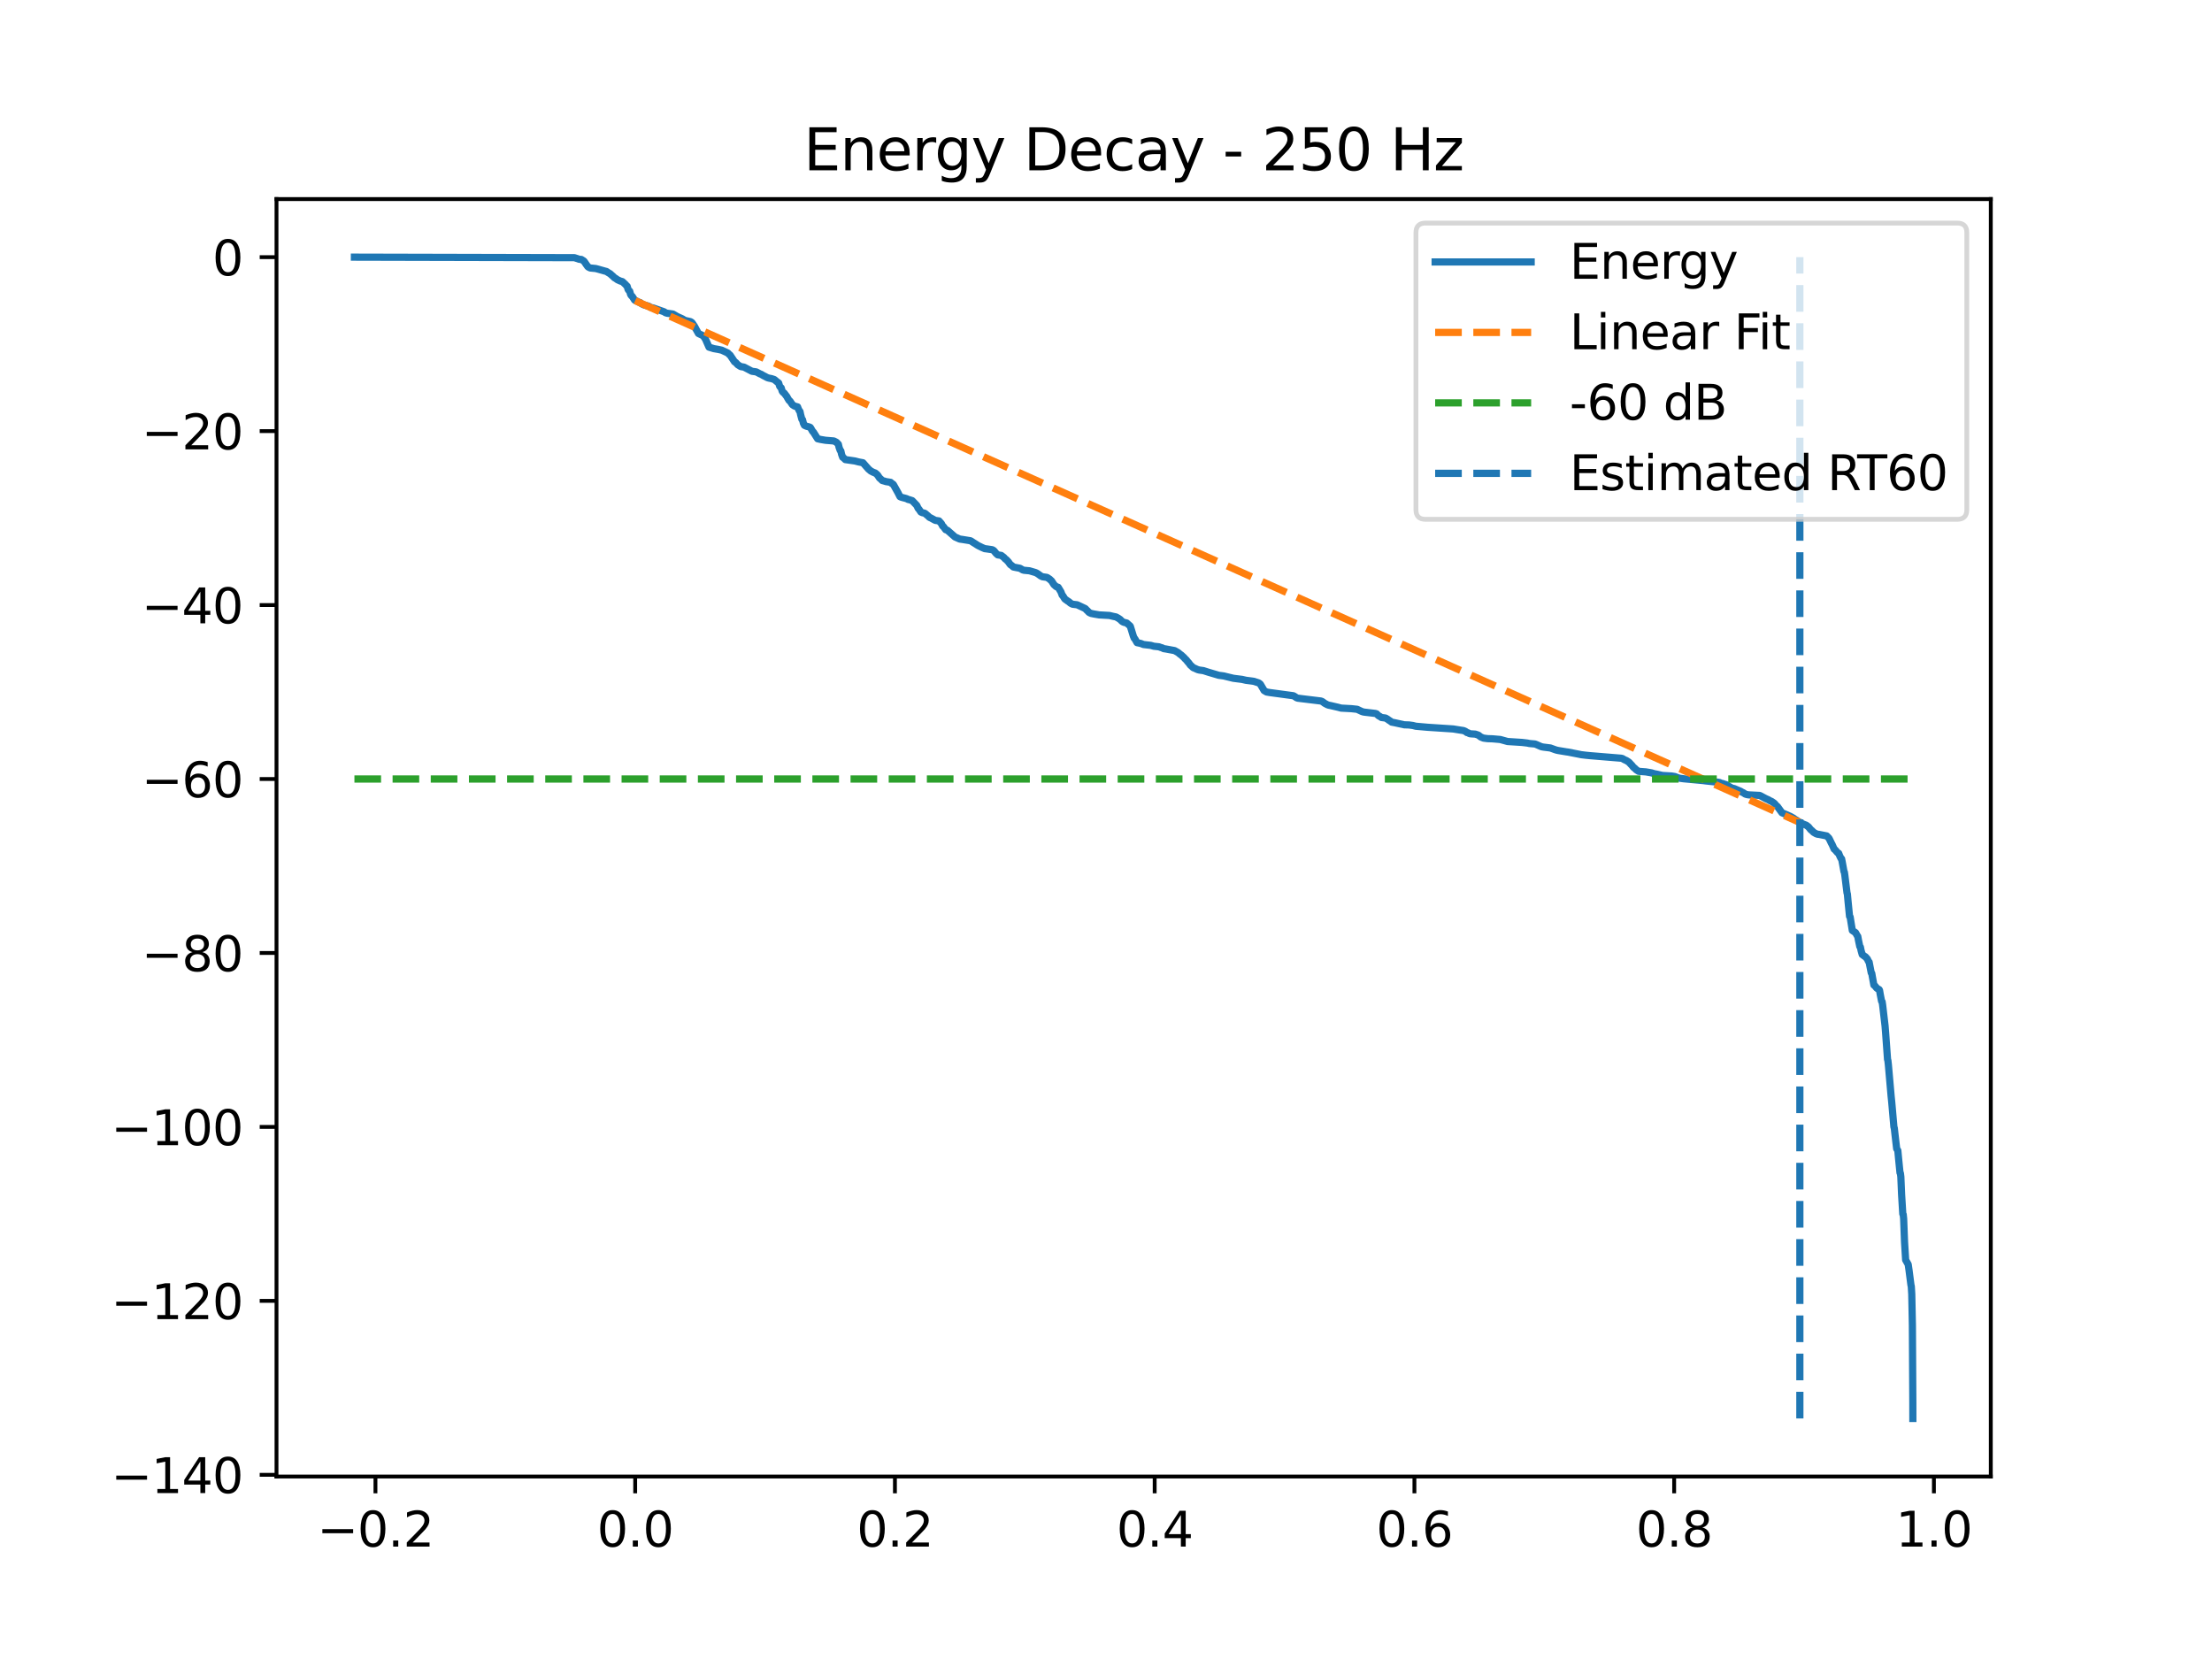 <?xml version="1.0" encoding="utf-8" standalone="no"?>
<!DOCTYPE svg PUBLIC "-//W3C//DTD SVG 1.1//EN"
  "http://www.w3.org/Graphics/SVG/1.1/DTD/svg11.dtd">
<svg xmlns:xlink="http://www.w3.org/1999/xlink" width="460.8pt" height="345.6pt" viewBox="0 0 460.8 345.6" xmlns="http://www.w3.org/2000/svg" version="1.1">
 <defs>
  <style type="text/css">*{stroke-linejoin: round; stroke-linecap: butt}</style>
 </defs>
 <g id="figure_1">
  <g id="patch_1">
   <path d="M 0 345.6 
L 460.8 345.6 
L 460.8 0 
L 0 0 
z
" style="fill: #ffffff"/>
  </g>
  <g id="axes_1">
   <g id="patch_2">
    <path d="M 57.6 307.584 
L 414.72 307.584 
L 414.72 41.472 
L 57.6 41.472 
z
" style="fill: #ffffff"/>
   </g>
   <g id="matplotlib.axis_1">
    <g id="xtick_1">
     <g id="line2d_1">
      <defs>
       <path id="m5f6a2fce07" d="M 0 0 
L 0 3.5 
" style="stroke: #000000; stroke-width: 0.8"/>
      </defs>
      <g>
       <use xlink:href="#m5f6a2fce07" x="78.212" y="307.584" style="stroke: #000000; stroke-width: 0.8"/>
      </g>
     </g>
     <g id="text_1">
      <!-- −0.2 -->
      <g transform="translate(66.071 322.182) scale(0.1 -0.1)">
       <defs>
        <path id="DejaVuSans-2212" d="M 678 2272 
L 4684 2272 
L 4684 1741 
L 678 1741 
L 678 2272 
z
" transform="scale(0.016)"/>
        <path id="DejaVuSans-30" d="M 2034 4250 
Q 1547 4250 1301 3770 
Q 1056 3291 1056 2328 
Q 1056 1369 1301 889 
Q 1547 409 2034 409 
Q 2525 409 2770 889 
Q 3016 1369 3016 2328 
Q 3016 3291 2770 3770 
Q 2525 4250 2034 4250 
z
M 2034 4750 
Q 2819 4750 3233 4129 
Q 3647 3509 3647 2328 
Q 3647 1150 3233 529 
Q 2819 -91 2034 -91 
Q 1250 -91 836 529 
Q 422 1150 422 2328 
Q 422 3509 836 4129 
Q 1250 4750 2034 4750 
z
" transform="scale(0.016)"/>
        <path id="DejaVuSans-2e" d="M 684 794 
L 1344 794 
L 1344 0 
L 684 0 
L 684 794 
z
" transform="scale(0.016)"/>
        <path id="DejaVuSans-32" d="M 1228 531 
L 3431 531 
L 3431 0 
L 469 0 
L 469 531 
Q 828 903 1448 1529 
Q 2069 2156 2228 2338 
Q 2531 2678 2651 2914 
Q 2772 3150 2772 3378 
Q 2772 3750 2511 3984 
Q 2250 4219 1831 4219 
Q 1534 4219 1204 4116 
Q 875 4013 500 3803 
L 500 4441 
Q 881 4594 1212 4672 
Q 1544 4750 1819 4750 
Q 2544 4750 2975 4387 
Q 3406 4025 3406 3419 
Q 3406 3131 3298 2873 
Q 3191 2616 2906 2266 
Q 2828 2175 2409 1742 
Q 1991 1309 1228 531 
z
" transform="scale(0.016)"/>
       </defs>
       <use xlink:href="#DejaVuSans-2212"/>
       <use xlink:href="#DejaVuSans-30" transform="translate(83.789 0)"/>
       <use xlink:href="#DejaVuSans-2e" transform="translate(147.412 0)"/>
       <use xlink:href="#DejaVuSans-32" transform="translate(179.199 0)"/>
      </g>
     </g>
    </g>
    <g id="xtick_2">
     <g id="line2d_2">
      <g>
       <use xlink:href="#m5f6a2fce07" x="132.321" y="307.584" style="stroke: #000000; stroke-width: 0.8"/>
      </g>
     </g>
     <g id="text_2">
      <!-- 0.0 -->
      <g transform="translate(124.37 322.182) scale(0.1 -0.1)">
       <use xlink:href="#DejaVuSans-30"/>
       <use xlink:href="#DejaVuSans-2e" transform="translate(63.623 0)"/>
       <use xlink:href="#DejaVuSans-30" transform="translate(95.41 0)"/>
      </g>
     </g>
    </g>
    <g id="xtick_3">
     <g id="line2d_3">
      <g>
       <use xlink:href="#m5f6a2fce07" x="186.43" y="307.584" style="stroke: #000000; stroke-width: 0.8"/>
      </g>
     </g>
     <g id="text_3">
      <!-- 0.2 -->
      <g transform="translate(178.479 322.182) scale(0.1 -0.1)">
       <use xlink:href="#DejaVuSans-30"/>
       <use xlink:href="#DejaVuSans-2e" transform="translate(63.623 0)"/>
       <use xlink:href="#DejaVuSans-32" transform="translate(95.41 0)"/>
      </g>
     </g>
    </g>
    <g id="xtick_4">
     <g id="line2d_4">
      <g>
       <use xlink:href="#m5f6a2fce07" x="240.539" y="307.584" style="stroke: #000000; stroke-width: 0.8"/>
      </g>
     </g>
     <g id="text_4">
      <!-- 0.4 -->
      <g transform="translate(232.588 322.182) scale(0.1 -0.1)">
       <defs>
        <path id="DejaVuSans-34" d="M 2419 4116 
L 825 1625 
L 2419 1625 
L 2419 4116 
z
M 2253 4666 
L 3047 4666 
L 3047 1625 
L 3713 1625 
L 3713 1100 
L 3047 1100 
L 3047 0 
L 2419 0 
L 2419 1100 
L 313 1100 
L 313 1709 
L 2253 4666 
z
" transform="scale(0.016)"/>
       </defs>
       <use xlink:href="#DejaVuSans-30"/>
       <use xlink:href="#DejaVuSans-2e" transform="translate(63.623 0)"/>
       <use xlink:href="#DejaVuSans-34" transform="translate(95.41 0)"/>
      </g>
     </g>
    </g>
    <g id="xtick_5">
     <g id="line2d_5">
      <g>
       <use xlink:href="#m5f6a2fce07" x="294.649" y="307.584" style="stroke: #000000; stroke-width: 0.8"/>
      </g>
     </g>
     <g id="text_5">
      <!-- 0.6 -->
      <g transform="translate(286.697 322.182) scale(0.1 -0.1)">
       <defs>
        <path id="DejaVuSans-36" d="M 2113 2584 
Q 1688 2584 1439 2293 
Q 1191 2003 1191 1497 
Q 1191 994 1439 701 
Q 1688 409 2113 409 
Q 2538 409 2786 701 
Q 3034 994 3034 1497 
Q 3034 2003 2786 2293 
Q 2538 2584 2113 2584 
z
M 3366 4563 
L 3366 3988 
Q 3128 4100 2886 4159 
Q 2644 4219 2406 4219 
Q 1781 4219 1451 3797 
Q 1122 3375 1075 2522 
Q 1259 2794 1537 2939 
Q 1816 3084 2150 3084 
Q 2853 3084 3261 2657 
Q 3669 2231 3669 1497 
Q 3669 778 3244 343 
Q 2819 -91 2113 -91 
Q 1303 -91 875 529 
Q 447 1150 447 2328 
Q 447 3434 972 4092 
Q 1497 4750 2381 4750 
Q 2619 4750 2861 4703 
Q 3103 4656 3366 4563 
z
" transform="scale(0.016)"/>
       </defs>
       <use xlink:href="#DejaVuSans-30"/>
       <use xlink:href="#DejaVuSans-2e" transform="translate(63.623 0)"/>
       <use xlink:href="#DejaVuSans-36" transform="translate(95.41 0)"/>
      </g>
     </g>
    </g>
    <g id="xtick_6">
     <g id="line2d_6">
      <g>
       <use xlink:href="#m5f6a2fce07" x="348.758" y="307.584" style="stroke: #000000; stroke-width: 0.8"/>
      </g>
     </g>
     <g id="text_6">
      <!-- 0.8 -->
      <g transform="translate(340.806 322.182) scale(0.1 -0.1)">
       <defs>
        <path id="DejaVuSans-38" d="M 2034 2216 
Q 1584 2216 1326 1975 
Q 1069 1734 1069 1313 
Q 1069 891 1326 650 
Q 1584 409 2034 409 
Q 2484 409 2743 651 
Q 3003 894 3003 1313 
Q 3003 1734 2745 1975 
Q 2488 2216 2034 2216 
z
M 1403 2484 
Q 997 2584 770 2862 
Q 544 3141 544 3541 
Q 544 4100 942 4425 
Q 1341 4750 2034 4750 
Q 2731 4750 3128 4425 
Q 3525 4100 3525 3541 
Q 3525 3141 3298 2862 
Q 3072 2584 2669 2484 
Q 3125 2378 3379 2068 
Q 3634 1759 3634 1313 
Q 3634 634 3220 271 
Q 2806 -91 2034 -91 
Q 1263 -91 848 271 
Q 434 634 434 1313 
Q 434 1759 690 2068 
Q 947 2378 1403 2484 
z
M 1172 3481 
Q 1172 3119 1398 2916 
Q 1625 2713 2034 2713 
Q 2441 2713 2670 2916 
Q 2900 3119 2900 3481 
Q 2900 3844 2670 4047 
Q 2441 4250 2034 4250 
Q 1625 4250 1398 4047 
Q 1172 3844 1172 3481 
z
" transform="scale(0.016)"/>
       </defs>
       <use xlink:href="#DejaVuSans-30"/>
       <use xlink:href="#DejaVuSans-2e" transform="translate(63.623 0)"/>
       <use xlink:href="#DejaVuSans-38" transform="translate(95.41 0)"/>
      </g>
     </g>
    </g>
    <g id="xtick_7">
     <g id="line2d_7">
      <g>
       <use xlink:href="#m5f6a2fce07" x="402.867" y="307.584" style="stroke: #000000; stroke-width: 0.8"/>
      </g>
     </g>
     <g id="text_7">
      <!-- 1.0 -->
      <g transform="translate(394.915 322.182) scale(0.1 -0.1)">
       <defs>
        <path id="DejaVuSans-31" d="M 794 531 
L 1825 531 
L 1825 4091 
L 703 3866 
L 703 4441 
L 1819 4666 
L 2450 4666 
L 2450 531 
L 3481 531 
L 3481 0 
L 794 0 
L 794 531 
z
" transform="scale(0.016)"/>
       </defs>
       <use xlink:href="#DejaVuSans-31"/>
       <use xlink:href="#DejaVuSans-2e" transform="translate(63.623 0)"/>
       <use xlink:href="#DejaVuSans-30" transform="translate(95.41 0)"/>
      </g>
     </g>
    </g>
   </g>
   <g id="matplotlib.axis_2">
    <g id="ytick_1">
     <g id="line2d_8">
      <defs>
       <path id="m64ec3026cb" d="M 0 0 
L -3.5 0 
" style="stroke: #000000; stroke-width: 0.8"/>
      </defs>
      <g>
       <use xlink:href="#m64ec3026cb" x="57.6" y="307.231" style="stroke: #000000; stroke-width: 0.8"/>
      </g>
     </g>
     <g id="text_8">
      <!-- −140 -->
      <g transform="translate(23.133 311.03) scale(0.1 -0.1)">
       <use xlink:href="#DejaVuSans-2212"/>
       <use xlink:href="#DejaVuSans-31" transform="translate(83.789 0)"/>
       <use xlink:href="#DejaVuSans-34" transform="translate(147.412 0)"/>
       <use xlink:href="#DejaVuSans-30" transform="translate(211.035 0)"/>
      </g>
     </g>
    </g>
    <g id="ytick_2">
     <g id="line2d_9">
      <g>
       <use xlink:href="#m64ec3026cb" x="57.6" y="270.993" style="stroke: #000000; stroke-width: 0.8"/>
      </g>
     </g>
     <g id="text_9">
      <!-- −120 -->
      <g transform="translate(23.133 274.792) scale(0.1 -0.1)">
       <use xlink:href="#DejaVuSans-2212"/>
       <use xlink:href="#DejaVuSans-31" transform="translate(83.789 0)"/>
       <use xlink:href="#DejaVuSans-32" transform="translate(147.412 0)"/>
       <use xlink:href="#DejaVuSans-30" transform="translate(211.035 0)"/>
      </g>
     </g>
    </g>
    <g id="ytick_3">
     <g id="line2d_10">
      <g>
       <use xlink:href="#m64ec3026cb" x="57.6" y="234.756" style="stroke: #000000; stroke-width: 0.8"/>
      </g>
     </g>
     <g id="text_10">
      <!-- −100 -->
      <g transform="translate(23.133 238.555) scale(0.1 -0.1)">
       <use xlink:href="#DejaVuSans-2212"/>
       <use xlink:href="#DejaVuSans-31" transform="translate(83.789 0)"/>
       <use xlink:href="#DejaVuSans-30" transform="translate(147.412 0)"/>
       <use xlink:href="#DejaVuSans-30" transform="translate(211.035 0)"/>
      </g>
     </g>
    </g>
    <g id="ytick_4">
     <g id="line2d_11">
      <g>
       <use xlink:href="#m64ec3026cb" x="57.6" y="198.518" style="stroke: #000000; stroke-width: 0.8"/>
      </g>
     </g>
     <g id="text_11">
      <!-- −80 -->
      <g transform="translate(29.495 202.317) scale(0.1 -0.1)">
       <use xlink:href="#DejaVuSans-2212"/>
       <use xlink:href="#DejaVuSans-38" transform="translate(83.789 0)"/>
       <use xlink:href="#DejaVuSans-30" transform="translate(147.412 0)"/>
      </g>
     </g>
    </g>
    <g id="ytick_5">
     <g id="line2d_12">
      <g>
       <use xlink:href="#m64ec3026cb" x="57.6" y="162.281" style="stroke: #000000; stroke-width: 0.8"/>
      </g>
     </g>
     <g id="text_12">
      <!-- −60 -->
      <g transform="translate(29.495 166.08) scale(0.1 -0.1)">
       <use xlink:href="#DejaVuSans-2212"/>
       <use xlink:href="#DejaVuSans-36" transform="translate(83.789 0)"/>
       <use xlink:href="#DejaVuSans-30" transform="translate(147.412 0)"/>
      </g>
     </g>
    </g>
    <g id="ytick_6">
     <g id="line2d_13">
      <g>
       <use xlink:href="#m64ec3026cb" x="57.6" y="126.043" style="stroke: #000000; stroke-width: 0.8"/>
      </g>
     </g>
     <g id="text_13">
      <!-- −40 -->
      <g transform="translate(29.495 129.842) scale(0.1 -0.1)">
       <use xlink:href="#DejaVuSans-2212"/>
       <use xlink:href="#DejaVuSans-34" transform="translate(83.789 0)"/>
       <use xlink:href="#DejaVuSans-30" transform="translate(147.412 0)"/>
      </g>
     </g>
    </g>
    <g id="ytick_7">
     <g id="line2d_14">
      <g>
       <use xlink:href="#m64ec3026cb" x="57.6" y="89.806" style="stroke: #000000; stroke-width: 0.8"/>
      </g>
     </g>
     <g id="text_14">
      <!-- −20 -->
      <g transform="translate(29.495 93.605) scale(0.1 -0.1)">
       <use xlink:href="#DejaVuSans-2212"/>
       <use xlink:href="#DejaVuSans-32" transform="translate(83.789 0)"/>
       <use xlink:href="#DejaVuSans-30" transform="translate(147.412 0)"/>
      </g>
     </g>
    </g>
    <g id="ytick_8">
     <g id="line2d_15">
      <g>
       <use xlink:href="#m64ec3026cb" x="57.6" y="53.568" style="stroke: #000000; stroke-width: 0.8"/>
      </g>
     </g>
     <g id="text_15">
      <!-- 0 -->
      <g transform="translate(44.237 57.367) scale(0.1 -0.1)">
       <use xlink:href="#DejaVuSans-30"/>
      </g>
     </g>
    </g>
   </g>
   <g id="line2d_16">
    <path d="M 73.833 53.568 
L 119.651 53.678 
L 120.333 53.895 
L 120.654 54.01 
L 121.099 54.046 
L 121.313 54.185 
L 121.59 54.351 
L 121.714 54.486 
L 122.074 55.017 
L 122.198 55.193 
L 122.48 55.581 
L 122.677 55.689 
L 122.954 55.825 
L 124.092 55.937 
L 124.47 56.034 
L 126.076 56.488 
L 126.369 56.557 
L 126.572 56.712 
L 126.877 56.902 
L 127.079 57.009 
L 127.491 57.385 
L 127.654 57.514 
L 128.026 57.884 
L 128.241 57.991 
L 128.641 58.281 
L 128.889 58.393 
L 129.238 58.552 
L 129.65 58.664 
L 130.298 59.265 
L 130.512 59.518 
L 130.647 59.623 
L 130.856 60.332 
L 131.042 60.548 
L 131.177 60.659 
L 131.374 61.36 
L 131.566 61.633 
L 131.701 61.734 
L 132.203 62.509 
L 132.829 62.82 
L 133.099 62.968 
L 133.381 63.047 
L 133.567 63.224 
L 133.809 63.357 
L 134.04 63.47 
L 134.35 63.58 
L 134.818 63.692 
L 135.168 63.794 
L 135.399 63.971 
L 135.664 64.066 
L 136.154 64.178 
L 138.099 64.864 
L 138.375 64.963 
L 138.6 65.136 
L 138.995 65.259 
L 139.333 65.298 
L 140.195 65.422 
L 141.103 65.948 
L 141.931 66.319 
L 142.168 66.432 
L 142.512 66.641 
L 142.749 66.762 
L 143.03 66.82 
L 143.831 66.999 
L 144.101 67.165 
L 144.225 67.306 
L 144.575 67.826 
L 144.682 67.981 
L 145.071 68.707 
L 145.183 68.901 
L 145.499 69.466 
L 145.713 69.577 
L 146.063 69.738 
L 146.514 69.973 
L 146.841 70.467 
L 146.942 70.598 
L 147.697 72.319 
L 148.689 72.624 
L 149.647 72.789 
L 150.352 72.949 
L 151.62 73.54 
L 151.902 73.838 
L 152.071 73.948 
L 153.024 75.372 
L 153.227 75.482 
L 153.717 76.004 
L 153.931 76.128 
L 154.297 76.362 
L 155.002 76.482 
L 156.631 77.339 
L 157.538 77.469 
L 158.327 77.886 
L 158.57 77.972 
L 158.767 78.095 
L 159.071 78.27 
L 159.303 78.379 
L 159.618 78.553 
L 159.855 78.67 
L 160.148 78.763 
L 160.723 78.875 
L 161.303 79.065 
L 161.867 79.536 
L 162.076 79.684 
L 162.211 79.793 
L 162.419 80.474 
L 162.605 80.686 
L 162.735 80.79 
L 162.944 81.485 
L 163.147 81.752 
L 163.333 81.857 
L 163.924 82.63 
L 164.088 82.944 
L 164.381 83.423 
L 164.556 83.534 
L 165.08 84.31 
L 165.531 84.596 
L 166.151 84.758 
L 166.292 85.139 
L 166.534 85.625 
L 166.652 85.732 
L 166.788 86.393 
L 167.041 87.333 
L 167.182 87.441 
L 167.357 88.153 
L 167.565 88.582 
L 167.819 88.714 
L 168.073 88.81 
L 168.507 88.918 
L 168.789 89.038 
L 168.913 89.217 
L 169.285 89.874 
L 169.431 89.992 
L 170.327 91.405 
L 170.953 91.546 
L 171.629 91.661 
L 171.996 91.72 
L 173.703 91.859 
L 174.245 92.134 
L 174.526 92.435 
L 174.645 92.548 
L 174.797 93.199 
L 175.028 93.831 
L 175.163 93.944 
L 175.321 94.649 
L 175.547 95.264 
L 175.761 95.4 
L 176.093 95.741 
L 178.083 96.027 
L 178.889 96.233 
L 179.763 96.398 
L 180.512 97.251 
L 180.636 97.382 
L 180.929 97.727 
L 181.087 97.845 
L 181.403 98.123 
L 181.628 98.235 
L 181.966 98.41 
L 182.333 98.534 
L 182.727 98.871 
L 182.863 99.035 
L 183.24 99.607 
L 183.404 99.722 
L 183.787 100.098 
L 184.227 100.219 
L 184.57 100.327 
L 185.534 100.479 
L 185.748 100.711 
L 185.974 100.819 
L 186.109 100.941 
L 187.067 102.639 
L 187.186 102.881 
L 187.479 103.457 
L 187.727 103.568 
L 188.037 103.659 
L 188.64 103.813 
L 188.916 103.901 
L 189.153 104.039 
L 189.429 104.098 
L 190.026 104.29 
L 190.979 105.283 
L 191.289 105.934 
L 191.419 106.049 
L 191.836 106.662 
L 192.134 106.8 
L 192.625 106.91 
L 192.805 107.039 
L 193.132 107.322 
L 193.29 107.444 
L 193.639 107.79 
L 193.915 107.901 
L 194.316 108.122 
L 194.535 108.242 
L 194.845 108.403 
L 195.606 108.514 
L 196.108 109.076 
L 196.362 109.579 
L 196.519 109.685 
L 197.004 110.343 
L 197.342 110.453 
L 198.943 111.86 
L 199.913 112.292 
L 200.499 112.376 
L 202.184 112.65 
L 202.883 113.102 
L 203.069 113.211 
L 203.345 113.39 
L 203.525 113.513 
L 203.796 113.671 
L 204.021 113.784 
L 204.326 113.93 
L 204.551 114.043 
L 204.844 114.168 
L 205.126 114.291 
L 205.588 114.348 
L 206.71 114.515 
L 206.997 114.681 
L 207.127 114.816 
L 207.454 115.225 
L 207.595 115.368 
L 207.849 115.59 
L 208.57 115.7 
L 209.111 116.108 
L 209.438 116.469 
L 209.618 116.572 
L 210.092 117.08 
L 210.244 117.31 
L 210.526 117.674 
L 210.74 117.785 
L 211.101 118.114 
L 211.698 118.237 
L 212.465 118.379 
L 212.803 118.571 
L 213.028 118.709 
L 213.305 118.794 
L 214.46 118.905 
L 215.644 119.252 
L 215.914 119.363 
L 216.235 119.563 
L 216.41 119.687 
L 216.715 119.915 
L 216.906 120.028 
L 217.171 120.151 
L 218.101 120.28 
L 218.67 120.651 
L 218.907 120.887 
L 219.048 120.995 
L 219.561 121.794 
L 220.051 122.226 
L 220.435 122.34 
L 221.021 123.313 
L 221.269 123.981 
L 221.393 124.081 
L 221.821 124.771 
L 222.452 125.228 
L 222.661 125.346 
L 222.965 125.619 
L 223.163 125.738 
L 223.444 125.873 
L 224.391 125.985 
L 226.088 126.78 
L 226.381 127.102 
L 226.522 127.22 
L 226.837 127.554 
L 227.035 127.671 
L 227.311 127.789 
L 227.88 127.905 
L 228.979 128.094 
L 231.11 128.211 
L 231.899 128.4 
L 232.474 128.514 
L 232.947 128.773 
L 233.184 128.936 
L 233.347 129.043 
L 233.719 129.415 
L 233.917 129.544 
L 234.176 129.654 
L 234.706 129.777 
L 235.162 130.182 
L 235.36 130.347 
L 235.467 130.473 
L 236.087 132.487 
L 236.278 132.951 
L 236.408 133.063 
L 236.865 133.874 
L 237.671 134.05 
L 237.952 134.164 
L 238.234 134.267 
L 239.711 134.437 
L 240.37 134.623 
L 241.436 134.739 
L 241.819 134.885 
L 242.101 134.953 
L 242.388 135.118 
L 242.862 135.191 
L 244.688 135.528 
L 245.421 135.944 
L 245.59 136.087 
L 245.894 136.34 
L 246.074 136.452 
L 246.429 136.783 
L 246.582 136.915 
L 246.931 137.298 
L 247.078 137.419 
L 247.483 137.921 
L 247.624 138.065 
L 248.013 138.594 
L 248.177 138.711 
L 248.566 139.09 
L 248.859 139.2 
L 249.242 139.38 
L 249.513 139.496 
L 249.828 139.581 
L 250.691 139.702 
L 251.728 140.034 
L 253.892 140.675 
L 254.946 140.815 
L 255.256 140.893 
L 256.936 141.3 
L 258.734 141.529 
L 259.557 141.716 
L 260.797 141.875 
L 261.197 141.933 
L 262.194 142.256 
L 262.42 142.417 
L 262.555 142.529 
L 263.333 143.853 
L 263.587 144.002 
L 263.835 144.154 
L 264.494 144.267 
L 269.454 144.937 
L 269.849 145.181 
L 270.063 145.337 
L 270.328 145.439 
L 271.241 145.554 
L 275.141 146.028 
L 275.406 146.12 
L 275.598 146.243 
L 275.936 146.501 
L 276.156 146.614 
L 276.477 146.793 
L 276.787 146.903 
L 277.125 146.967 
L 278.731 147.338 
L 279.397 147.513 
L 281.527 147.628 
L 282.716 147.757 
L 283.618 148.183 
L 283.917 148.293 
L 284.233 148.354 
L 286.493 148.62 
L 286.775 148.704 
L 286.938 148.879 
L 287.22 149.133 
L 287.434 149.238 
L 287.783 149.47 
L 288.646 149.581 
L 289.119 149.868 
L 289.356 150.055 
L 289.559 150.164 
L 289.908 150.433 
L 290.545 150.554 
L 292.546 150.99 
L 293.521 151.021 
L 294.327 151.132 
L 294.936 151.288 
L 297.388 151.504 
L 302.714 151.854 
L 304.061 152.07 
L 304.862 152.189 
L 305.307 152.379 
L 305.572 152.601 
L 305.837 152.658 
L 306.119 152.83 
L 306.462 152.876 
L 307.325 152.93 
L 307.708 153.053 
L 307.995 153.152 
L 308.17 153.298 
L 308.469 153.526 
L 308.723 153.636 
L 309.044 153.762 
L 309.895 153.873 
L 310.909 153.906 
L 312.533 154.049 
L 314.055 154.47 
L 317.064 154.662 
L 318.169 154.792 
L 318.586 154.885 
L 319.759 154.988 
L 320.063 155.099 
L 320.846 155.447 
L 321.151 155.564 
L 321.506 155.632 
L 322.966 155.815 
L 323.918 156.159 
L 324.262 156.268 
L 324.595 156.341 
L 326.257 156.617 
L 326.669 156.675 
L 328.918 157.115 
L 329.391 157.213 
L 330.338 157.326 
L 331.2 157.413 
L 337.716 157.95 
L 338.015 158.026 
L 338.235 158.171 
L 338.533 158.324 
L 338.793 158.43 
L 339.204 158.69 
L 339.367 158.812 
L 339.773 159.254 
L 339.914 159.39 
L 340.303 159.871 
L 340.478 159.984 
L 340.878 160.37 
L 341.064 160.493 
L 341.363 160.682 
L 342.862 160.796 
L 344.046 161 
L 344.587 161.169 
L 345.173 161.281 
L 345.939 161.458 
L 346.334 161.542 
L 348.217 161.653 
L 348.904 161.766 
L 349.733 162.084 
L 350.212 162.163 
L 350.747 162.232 
L 354.789 162.609 
L 355.358 162.684 
L 357.917 162.955 
L 358.238 163.016 
L 358.554 163.168 
L 358.897 163.233 
L 359.224 163.358 
L 359.613 163.464 
L 359.833 163.589 
L 360.194 163.83 
L 360.408 163.943 
L 360.763 164.168 
L 361.282 164.282 
L 362.612 164.844 
L 362.905 165.029 
L 363.159 165.14 
L 363.553 165.409 
L 363.891 165.52 
L 364.275 165.585 
L 366.574 165.698 
L 367.865 166.376 
L 368.113 166.487 
L 368.367 166.595 
L 368.767 166.833 
L 369.037 166.94 
L 369.499 167.254 
L 369.663 167.394 
L 370.091 167.886 
L 370.26 167.996 
L 371.213 169.311 
L 372.413 169.816 
L 372.707 169.959 
L 372.966 170.07 
L 373.355 170.297 
L 373.575 170.408 
L 373.969 170.708 
L 374.189 170.82 
L 374.606 171.116 
L 374.848 171.227 
L 375.254 171.508 
L 375.542 171.621 
L 375.959 171.79 
L 376.269 171.902 
L 376.703 172.228 
L 376.849 172.386 
L 377.216 172.855 
L 377.39 172.966 
L 377.796 173.373 
L 377.999 173.493 
L 378.309 173.671 
L 378.613 173.782 
L 378.974 173.827 
L 380.53 174.134 
L 380.964 174.568 
L 381.082 174.76 
L 381.522 175.675 
L 381.635 175.867 
L 382.085 176.875 
L 382.255 176.996 
L 382.818 177.652 
L 383.032 177.761 
L 383.213 178.225 
L 383.495 178.808 
L 383.641 178.916 
L 383.765 179.551 
L 384.131 181.559 
L 384.216 181.676 
L 384.323 182.419 
L 384.763 185.982 
L 384.842 186.243 
L 384.977 187.714 
L 385.293 190.892 
L 385.422 191.019 
L 385.546 191.826 
L 385.873 193.837 
L 386.538 194.286 
L 386.91 194.941 
L 387.012 195.075 
L 387.147 195.831 
L 387.429 197.186 
L 387.553 197.29 
L 387.694 197.996 
L 387.936 198.855 
L 388.139 198.992 
L 388.387 199.193 
L 388.595 199.306 
L 388.996 199.76 
L 389.255 200.313 
L 389.373 200.416 
L 389.497 201.06 
L 389.813 202.661 
L 389.926 202.772 
L 390.05 203.498 
L 390.36 205.202 
L 390.551 205.335 
L 390.923 205.801 
L 391.205 206.013 
L 391.447 206.131 
L 391.543 206.288 
L 391.684 207.129 
L 391.966 208.567 
L 392.084 208.68 
L 392.191 209.416 
L 392.693 213.722 
L 392.811 215.207 
L 393.212 220.739 
L 393.279 220.879 
L 393.386 221.843 
L 393.956 228.361 
L 394.074 229.507 
L 394.536 234.779 
L 394.615 234.993 
L 394.756 236.258 
L 395.111 239.3 
L 395.353 239.682 
L 395.5 241.272 
L 395.804 244.314 
L 395.889 244.407 
L 395.979 245.148 
L 396.143 248.929 
L 396.385 252.896 
L 396.475 253.008 
L 396.565 253.897 
L 396.751 258.759 
L 396.982 262.473 
L 397.512 263.403 
L 397.676 264.537 
L 398.087 267.709 
L 398.155 267.965 
L 398.256 269.596 
L 398.386 276.077 
L 398.476 292.16 
L 398.482 295.488 
L 398.482 295.488 
" clip-path="url(#p970b28e538)" style="fill: none; stroke: #1f77b4; stroke-width: 1.5; stroke-linecap: square"/>
   </g>
   <g id="line2d_17">
    <path d="M 132.321 62.631 
L 374.944 171.34 
" clip-path="url(#p970b28e538)" style="fill: none; stroke-dasharray: 5.55,2.4; stroke-dashoffset: 0; stroke: #ff7f0e; stroke-width: 1.5"/>
   </g>
   <g id="line2d_18">
    <path d="M 73.833 162.281 
L 398.487 162.281 
L 398.487 162.281 
" clip-path="url(#p970b28e538)" style="fill: none; stroke-dasharray: 5.55,2.4; stroke-dashoffset: 0; stroke: #2ca02c; stroke-width: 1.5"/>
   </g>
   <g id="LineCollection_1">
    <path d="M 374.944 295.488 
L 374.944 53.568 
" clip-path="url(#p970b28e538)" style="fill: none; stroke-dasharray: 5.55,2.4; stroke-dashoffset: 0; stroke: #1f77b4; stroke-width: 1.5"/>
   </g>
   <g id="patch_3">
    <path d="M 57.6 307.584 
L 57.6 41.472 
" style="fill: none; stroke: #000000; stroke-width: 0.8; stroke-linejoin: miter; stroke-linecap: square"/>
   </g>
   <g id="patch_4">
    <path d="M 414.72 307.584 
L 414.72 41.472 
" style="fill: none; stroke: #000000; stroke-width: 0.8; stroke-linejoin: miter; stroke-linecap: square"/>
   </g>
   <g id="patch_5">
    <path d="M 57.6 307.584 
L 414.72 307.584 
" style="fill: none; stroke: #000000; stroke-width: 0.8; stroke-linejoin: miter; stroke-linecap: square"/>
   </g>
   <g id="patch_6">
    <path d="M 57.6 41.472 
L 414.72 41.472 
" style="fill: none; stroke: #000000; stroke-width: 0.8; stroke-linejoin: miter; stroke-linecap: square"/>
   </g>
   <g id="text_16">
    <!-- Energy Decay - 250 Hz -->
    <g transform="translate(167.407 35.472) scale(0.12 -0.12)">
     <defs>
      <path id="DejaVuSans-45" d="M 628 4666 
L 3578 4666 
L 3578 4134 
L 1259 4134 
L 1259 2753 
L 3481 2753 
L 3481 2222 
L 1259 2222 
L 1259 531 
L 3634 531 
L 3634 0 
L 628 0 
L 628 4666 
z
" transform="scale(0.016)"/>
      <path id="DejaVuSans-6e" d="M 3513 2113 
L 3513 0 
L 2938 0 
L 2938 2094 
Q 2938 2591 2744 2837 
Q 2550 3084 2163 3084 
Q 1697 3084 1428 2787 
Q 1159 2491 1159 1978 
L 1159 0 
L 581 0 
L 581 3500 
L 1159 3500 
L 1159 2956 
Q 1366 3272 1645 3428 
Q 1925 3584 2291 3584 
Q 2894 3584 3203 3211 
Q 3513 2838 3513 2113 
z
" transform="scale(0.016)"/>
      <path id="DejaVuSans-65" d="M 3597 1894 
L 3597 1613 
L 953 1613 
Q 991 1019 1311 708 
Q 1631 397 2203 397 
Q 2534 397 2845 478 
Q 3156 559 3463 722 
L 3463 178 
Q 3153 47 2828 -22 
Q 2503 -91 2169 -91 
Q 1331 -91 842 396 
Q 353 884 353 1716 
Q 353 2575 817 3079 
Q 1281 3584 2069 3584 
Q 2775 3584 3186 3129 
Q 3597 2675 3597 1894 
z
M 3022 2063 
Q 3016 2534 2758 2815 
Q 2500 3097 2075 3097 
Q 1594 3097 1305 2825 
Q 1016 2553 972 2059 
L 3022 2063 
z
" transform="scale(0.016)"/>
      <path id="DejaVuSans-72" d="M 2631 2963 
Q 2534 3019 2420 3045 
Q 2306 3072 2169 3072 
Q 1681 3072 1420 2755 
Q 1159 2438 1159 1844 
L 1159 0 
L 581 0 
L 581 3500 
L 1159 3500 
L 1159 2956 
Q 1341 3275 1631 3429 
Q 1922 3584 2338 3584 
Q 2397 3584 2469 3576 
Q 2541 3569 2628 3553 
L 2631 2963 
z
" transform="scale(0.016)"/>
      <path id="DejaVuSans-67" d="M 2906 1791 
Q 2906 2416 2648 2759 
Q 2391 3103 1925 3103 
Q 1463 3103 1205 2759 
Q 947 2416 947 1791 
Q 947 1169 1205 825 
Q 1463 481 1925 481 
Q 2391 481 2648 825 
Q 2906 1169 2906 1791 
z
M 3481 434 
Q 3481 -459 3084 -895 
Q 2688 -1331 1869 -1331 
Q 1566 -1331 1297 -1286 
Q 1028 -1241 775 -1147 
L 775 -588 
Q 1028 -725 1275 -790 
Q 1522 -856 1778 -856 
Q 2344 -856 2625 -561 
Q 2906 -266 2906 331 
L 2906 616 
Q 2728 306 2450 153 
Q 2172 0 1784 0 
Q 1141 0 747 490 
Q 353 981 353 1791 
Q 353 2603 747 3093 
Q 1141 3584 1784 3584 
Q 2172 3584 2450 3431 
Q 2728 3278 2906 2969 
L 2906 3500 
L 3481 3500 
L 3481 434 
z
" transform="scale(0.016)"/>
      <path id="DejaVuSans-79" d="M 2059 -325 
Q 1816 -950 1584 -1140 
Q 1353 -1331 966 -1331 
L 506 -1331 
L 506 -850 
L 844 -850 
Q 1081 -850 1212 -737 
Q 1344 -625 1503 -206 
L 1606 56 
L 191 3500 
L 800 3500 
L 1894 763 
L 2988 3500 
L 3597 3500 
L 2059 -325 
z
" transform="scale(0.016)"/>
      <path id="DejaVuSans-20" transform="scale(0.016)"/>
      <path id="DejaVuSans-44" d="M 1259 4147 
L 1259 519 
L 2022 519 
Q 2988 519 3436 956 
Q 3884 1394 3884 2338 
Q 3884 3275 3436 3711 
Q 2988 4147 2022 4147 
L 1259 4147 
z
M 628 4666 
L 1925 4666 
Q 3281 4666 3915 4102 
Q 4550 3538 4550 2338 
Q 4550 1131 3912 565 
Q 3275 0 1925 0 
L 628 0 
L 628 4666 
z
" transform="scale(0.016)"/>
      <path id="DejaVuSans-63" d="M 3122 3366 
L 3122 2828 
Q 2878 2963 2633 3030 
Q 2388 3097 2138 3097 
Q 1578 3097 1268 2742 
Q 959 2388 959 1747 
Q 959 1106 1268 751 
Q 1578 397 2138 397 
Q 2388 397 2633 464 
Q 2878 531 3122 666 
L 3122 134 
Q 2881 22 2623 -34 
Q 2366 -91 2075 -91 
Q 1284 -91 818 406 
Q 353 903 353 1747 
Q 353 2603 823 3093 
Q 1294 3584 2113 3584 
Q 2378 3584 2631 3529 
Q 2884 3475 3122 3366 
z
" transform="scale(0.016)"/>
      <path id="DejaVuSans-61" d="M 2194 1759 
Q 1497 1759 1228 1600 
Q 959 1441 959 1056 
Q 959 750 1161 570 
Q 1363 391 1709 391 
Q 2188 391 2477 730 
Q 2766 1069 2766 1631 
L 2766 1759 
L 2194 1759 
z
M 3341 1997 
L 3341 0 
L 2766 0 
L 2766 531 
Q 2569 213 2275 61 
Q 1981 -91 1556 -91 
Q 1019 -91 701 211 
Q 384 513 384 1019 
Q 384 1609 779 1909 
Q 1175 2209 1959 2209 
L 2766 2209 
L 2766 2266 
Q 2766 2663 2505 2880 
Q 2244 3097 1772 3097 
Q 1472 3097 1187 3025 
Q 903 2953 641 2809 
L 641 3341 
Q 956 3463 1253 3523 
Q 1550 3584 1831 3584 
Q 2591 3584 2966 3190 
Q 3341 2797 3341 1997 
z
" transform="scale(0.016)"/>
      <path id="DejaVuSans-2d" d="M 313 2009 
L 1997 2009 
L 1997 1497 
L 313 1497 
L 313 2009 
z
" transform="scale(0.016)"/>
      <path id="DejaVuSans-35" d="M 691 4666 
L 3169 4666 
L 3169 4134 
L 1269 4134 
L 1269 2991 
Q 1406 3038 1543 3061 
Q 1681 3084 1819 3084 
Q 2600 3084 3056 2656 
Q 3513 2228 3513 1497 
Q 3513 744 3044 326 
Q 2575 -91 1722 -91 
Q 1428 -91 1123 -41 
Q 819 9 494 109 
L 494 744 
Q 775 591 1075 516 
Q 1375 441 1709 441 
Q 2250 441 2565 725 
Q 2881 1009 2881 1497 
Q 2881 1984 2565 2268 
Q 2250 2553 1709 2553 
Q 1456 2553 1204 2497 
Q 953 2441 691 2322 
L 691 4666 
z
" transform="scale(0.016)"/>
      <path id="DejaVuSans-48" d="M 628 4666 
L 1259 4666 
L 1259 2753 
L 3553 2753 
L 3553 4666 
L 4184 4666 
L 4184 0 
L 3553 0 
L 3553 2222 
L 1259 2222 
L 1259 0 
L 628 0 
L 628 4666 
z
" transform="scale(0.016)"/>
      <path id="DejaVuSans-7a" d="M 353 3500 
L 3084 3500 
L 3084 2975 
L 922 459 
L 3084 459 
L 3084 0 
L 275 0 
L 275 525 
L 2438 3041 
L 353 3041 
L 353 3500 
z
" transform="scale(0.016)"/>
     </defs>
     <use xlink:href="#DejaVuSans-45"/>
     <use xlink:href="#DejaVuSans-6e" transform="translate(63.184 0)"/>
     <use xlink:href="#DejaVuSans-65" transform="translate(126.562 0)"/>
     <use xlink:href="#DejaVuSans-72" transform="translate(188.086 0)"/>
     <use xlink:href="#DejaVuSans-67" transform="translate(227.449 0)"/>
     <use xlink:href="#DejaVuSans-79" transform="translate(290.926 0)"/>
     <use xlink:href="#DejaVuSans-20" transform="translate(350.105 0)"/>
     <use xlink:href="#DejaVuSans-44" transform="translate(381.893 0)"/>
     <use xlink:href="#DejaVuSans-65" transform="translate(458.895 0)"/>
     <use xlink:href="#DejaVuSans-63" transform="translate(520.418 0)"/>
     <use xlink:href="#DejaVuSans-61" transform="translate(575.398 0)"/>
     <use xlink:href="#DejaVuSans-79" transform="translate(636.678 0)"/>
     <use xlink:href="#DejaVuSans-20" transform="translate(695.857 0)"/>
     <use xlink:href="#DejaVuSans-2d" transform="translate(727.645 0)"/>
     <use xlink:href="#DejaVuSans-20" transform="translate(763.729 0)"/>
     <use xlink:href="#DejaVuSans-32" transform="translate(795.516 0)"/>
     <use xlink:href="#DejaVuSans-35" transform="translate(859.139 0)"/>
     <use xlink:href="#DejaVuSans-30" transform="translate(922.762 0)"/>
     <use xlink:href="#DejaVuSans-20" transform="translate(986.385 0)"/>
     <use xlink:href="#DejaVuSans-48" transform="translate(1018.172 0)"/>
     <use xlink:href="#DejaVuSans-7a" transform="translate(1093.367 0)"/>
    </g>
   </g>
   <g id="legend_1">
    <g id="patch_7">
     <path d="M 296.968 108.184 
L 407.72 108.184 
Q 409.72 108.184 409.72 106.184 
L 409.72 48.472 
Q 409.72 46.472 407.72 46.472 
L 296.968 46.472 
Q 294.968 46.472 294.968 48.472 
L 294.968 106.184 
Q 294.968 108.184 296.968 108.184 
z
" style="fill: #ffffff; opacity: 0.8; stroke: #cccccc; stroke-linejoin: miter"/>
    </g>
    <g id="line2d_19">
     <path d="M 298.968 54.57 
L 308.968 54.57 
L 318.968 54.57 
" style="fill: none; stroke: #1f77b4; stroke-width: 1.5; stroke-linecap: square"/>
    </g>
    <g id="text_17">
     <!-- Energy -->
     <g transform="translate(326.968 58.07) scale(0.1 -0.1)">
      <use xlink:href="#DejaVuSans-45"/>
      <use xlink:href="#DejaVuSans-6e" transform="translate(63.184 0)"/>
      <use xlink:href="#DejaVuSans-65" transform="translate(126.562 0)"/>
      <use xlink:href="#DejaVuSans-72" transform="translate(188.086 0)"/>
      <use xlink:href="#DejaVuSans-67" transform="translate(227.449 0)"/>
      <use xlink:href="#DejaVuSans-79" transform="translate(290.926 0)"/>
     </g>
    </g>
    <g id="line2d_20">
     <path d="M 298.968 69.249 
L 308.968 69.249 
L 318.968 69.249 
" style="fill: none; stroke-dasharray: 5.55,2.4; stroke-dashoffset: 0; stroke: #ff7f0e; stroke-width: 1.5"/>
    </g>
    <g id="text_18">
     <!-- Linear Fit -->
     <g transform="translate(326.968 72.749) scale(0.1 -0.1)">
      <defs>
       <path id="DejaVuSans-4c" d="M 628 4666 
L 1259 4666 
L 1259 531 
L 3531 531 
L 3531 0 
L 628 0 
L 628 4666 
z
" transform="scale(0.016)"/>
       <path id="DejaVuSans-69" d="M 603 3500 
L 1178 3500 
L 1178 0 
L 603 0 
L 603 3500 
z
M 603 4863 
L 1178 4863 
L 1178 4134 
L 603 4134 
L 603 4863 
z
" transform="scale(0.016)"/>
       <path id="DejaVuSans-46" d="M 628 4666 
L 3309 4666 
L 3309 4134 
L 1259 4134 
L 1259 2759 
L 3109 2759 
L 3109 2228 
L 1259 2228 
L 1259 0 
L 628 0 
L 628 4666 
z
" transform="scale(0.016)"/>
       <path id="DejaVuSans-74" d="M 1172 4494 
L 1172 3500 
L 2356 3500 
L 2356 3053 
L 1172 3053 
L 1172 1153 
Q 1172 725 1289 603 
Q 1406 481 1766 481 
L 2356 481 
L 2356 0 
L 1766 0 
Q 1100 0 847 248 
Q 594 497 594 1153 
L 594 3053 
L 172 3053 
L 172 3500 
L 594 3500 
L 594 4494 
L 1172 4494 
z
" transform="scale(0.016)"/>
      </defs>
      <use xlink:href="#DejaVuSans-4c"/>
      <use xlink:href="#DejaVuSans-69" transform="translate(55.713 0)"/>
      <use xlink:href="#DejaVuSans-6e" transform="translate(83.496 0)"/>
      <use xlink:href="#DejaVuSans-65" transform="translate(146.875 0)"/>
      <use xlink:href="#DejaVuSans-61" transform="translate(208.398 0)"/>
      <use xlink:href="#DejaVuSans-72" transform="translate(269.678 0)"/>
      <use xlink:href="#DejaVuSans-20" transform="translate(310.791 0)"/>
      <use xlink:href="#DejaVuSans-46" transform="translate(342.578 0)"/>
      <use xlink:href="#DejaVuSans-69" transform="translate(392.848 0)"/>
      <use xlink:href="#DejaVuSans-74" transform="translate(420.631 0)"/>
     </g>
    </g>
    <g id="line2d_21">
     <path d="M 298.968 83.927 
L 308.968 83.927 
L 318.968 83.927 
" style="fill: none; stroke-dasharray: 5.55,2.4; stroke-dashoffset: 0; stroke: #2ca02c; stroke-width: 1.5"/>
    </g>
    <g id="text_19">
     <!-- -60 dB -->
     <g transform="translate(326.968 87.427) scale(0.1 -0.1)">
      <defs>
       <path id="DejaVuSans-64" d="M 2906 2969 
L 2906 4863 
L 3481 4863 
L 3481 0 
L 2906 0 
L 2906 525 
Q 2725 213 2448 61 
Q 2172 -91 1784 -91 
Q 1150 -91 751 415 
Q 353 922 353 1747 
Q 353 2572 751 3078 
Q 1150 3584 1784 3584 
Q 2172 3584 2448 3432 
Q 2725 3281 2906 2969 
z
M 947 1747 
Q 947 1113 1208 752 
Q 1469 391 1925 391 
Q 2381 391 2643 752 
Q 2906 1113 2906 1747 
Q 2906 2381 2643 2742 
Q 2381 3103 1925 3103 
Q 1469 3103 1208 2742 
Q 947 2381 947 1747 
z
" transform="scale(0.016)"/>
       <path id="DejaVuSans-42" d="M 1259 2228 
L 1259 519 
L 2272 519 
Q 2781 519 3026 730 
Q 3272 941 3272 1375 
Q 3272 1813 3026 2020 
Q 2781 2228 2272 2228 
L 1259 2228 
z
M 1259 4147 
L 1259 2741 
L 2194 2741 
Q 2656 2741 2882 2914 
Q 3109 3088 3109 3444 
Q 3109 3797 2882 3972 
Q 2656 4147 2194 4147 
L 1259 4147 
z
M 628 4666 
L 2241 4666 
Q 2963 4666 3353 4366 
Q 3744 4066 3744 3513 
Q 3744 3084 3544 2831 
Q 3344 2578 2956 2516 
Q 3422 2416 3680 2098 
Q 3938 1781 3938 1306 
Q 3938 681 3513 340 
Q 3088 0 2303 0 
L 628 0 
L 628 4666 
z
" transform="scale(0.016)"/>
      </defs>
      <use xlink:href="#DejaVuSans-2d"/>
      <use xlink:href="#DejaVuSans-36" transform="translate(36.084 0)"/>
      <use xlink:href="#DejaVuSans-30" transform="translate(99.707 0)"/>
      <use xlink:href="#DejaVuSans-20" transform="translate(163.33 0)"/>
      <use xlink:href="#DejaVuSans-64" transform="translate(195.117 0)"/>
      <use xlink:href="#DejaVuSans-42" transform="translate(258.594 0)"/>
     </g>
    </g>
    <g id="line2d_22">
     <path d="M 298.968 98.605 
L 318.968 98.605 
" style="fill: none; stroke-dasharray: 5.55,2.4; stroke-dashoffset: 0; stroke: #1f77b4; stroke-width: 1.5"/>
    </g>
    <g id="text_20">
     <!-- Estimated RT60 -->
     <g transform="translate(326.968 102.105) scale(0.1 -0.1)">
      <defs>
       <path id="DejaVuSans-73" d="M 2834 3397 
L 2834 2853 
Q 2591 2978 2328 3040 
Q 2066 3103 1784 3103 
Q 1356 3103 1142 2972 
Q 928 2841 928 2578 
Q 928 2378 1081 2264 
Q 1234 2150 1697 2047 
L 1894 2003 
Q 2506 1872 2764 1633 
Q 3022 1394 3022 966 
Q 3022 478 2636 193 
Q 2250 -91 1575 -91 
Q 1294 -91 989 -36 
Q 684 19 347 128 
L 347 722 
Q 666 556 975 473 
Q 1284 391 1588 391 
Q 1994 391 2212 530 
Q 2431 669 2431 922 
Q 2431 1156 2273 1281 
Q 2116 1406 1581 1522 
L 1381 1569 
Q 847 1681 609 1914 
Q 372 2147 372 2553 
Q 372 3047 722 3315 
Q 1072 3584 1716 3584 
Q 2034 3584 2315 3537 
Q 2597 3491 2834 3397 
z
" transform="scale(0.016)"/>
       <path id="DejaVuSans-6d" d="M 3328 2828 
Q 3544 3216 3844 3400 
Q 4144 3584 4550 3584 
Q 5097 3584 5394 3201 
Q 5691 2819 5691 2113 
L 5691 0 
L 5113 0 
L 5113 2094 
Q 5113 2597 4934 2840 
Q 4756 3084 4391 3084 
Q 3944 3084 3684 2787 
Q 3425 2491 3425 1978 
L 3425 0 
L 2847 0 
L 2847 2094 
Q 2847 2600 2669 2842 
Q 2491 3084 2119 3084 
Q 1678 3084 1418 2786 
Q 1159 2488 1159 1978 
L 1159 0 
L 581 0 
L 581 3500 
L 1159 3500 
L 1159 2956 
Q 1356 3278 1631 3431 
Q 1906 3584 2284 3584 
Q 2666 3584 2933 3390 
Q 3200 3197 3328 2828 
z
" transform="scale(0.016)"/>
       <path id="DejaVuSans-52" d="M 2841 2188 
Q 3044 2119 3236 1894 
Q 3428 1669 3622 1275 
L 4263 0 
L 3584 0 
L 2988 1197 
Q 2756 1666 2539 1819 
Q 2322 1972 1947 1972 
L 1259 1972 
L 1259 0 
L 628 0 
L 628 4666 
L 2053 4666 
Q 2853 4666 3247 4331 
Q 3641 3997 3641 3322 
Q 3641 2881 3436 2590 
Q 3231 2300 2841 2188 
z
M 1259 4147 
L 1259 2491 
L 2053 2491 
Q 2509 2491 2742 2702 
Q 2975 2913 2975 3322 
Q 2975 3731 2742 3939 
Q 2509 4147 2053 4147 
L 1259 4147 
z
" transform="scale(0.016)"/>
       <path id="DejaVuSans-54" d="M -19 4666 
L 3928 4666 
L 3928 4134 
L 2272 4134 
L 2272 0 
L 1638 0 
L 1638 4134 
L -19 4134 
L -19 4666 
z
" transform="scale(0.016)"/>
      </defs>
      <use xlink:href="#DejaVuSans-45"/>
      <use xlink:href="#DejaVuSans-73" transform="translate(63.184 0)"/>
      <use xlink:href="#DejaVuSans-74" transform="translate(115.283 0)"/>
      <use xlink:href="#DejaVuSans-69" transform="translate(154.492 0)"/>
      <use xlink:href="#DejaVuSans-6d" transform="translate(182.275 0)"/>
      <use xlink:href="#DejaVuSans-61" transform="translate(279.688 0)"/>
      <use xlink:href="#DejaVuSans-74" transform="translate(340.967 0)"/>
      <use xlink:href="#DejaVuSans-65" transform="translate(380.176 0)"/>
      <use xlink:href="#DejaVuSans-64" transform="translate(441.699 0)"/>
      <use xlink:href="#DejaVuSans-20" transform="translate(505.176 0)"/>
      <use xlink:href="#DejaVuSans-52" transform="translate(536.963 0)"/>
      <use xlink:href="#DejaVuSans-54" transform="translate(599.195 0)"/>
      <use xlink:href="#DejaVuSans-36" transform="translate(660.279 0)"/>
      <use xlink:href="#DejaVuSans-30" transform="translate(723.902 0)"/>
     </g>
    </g>
   </g>
  </g>
 </g>
 <defs>
  <clipPath id="p970b28e538">
   <rect x="57.6" y="41.472" width="357.12" height="266.112"/>
  </clipPath>
 </defs>
</svg>

